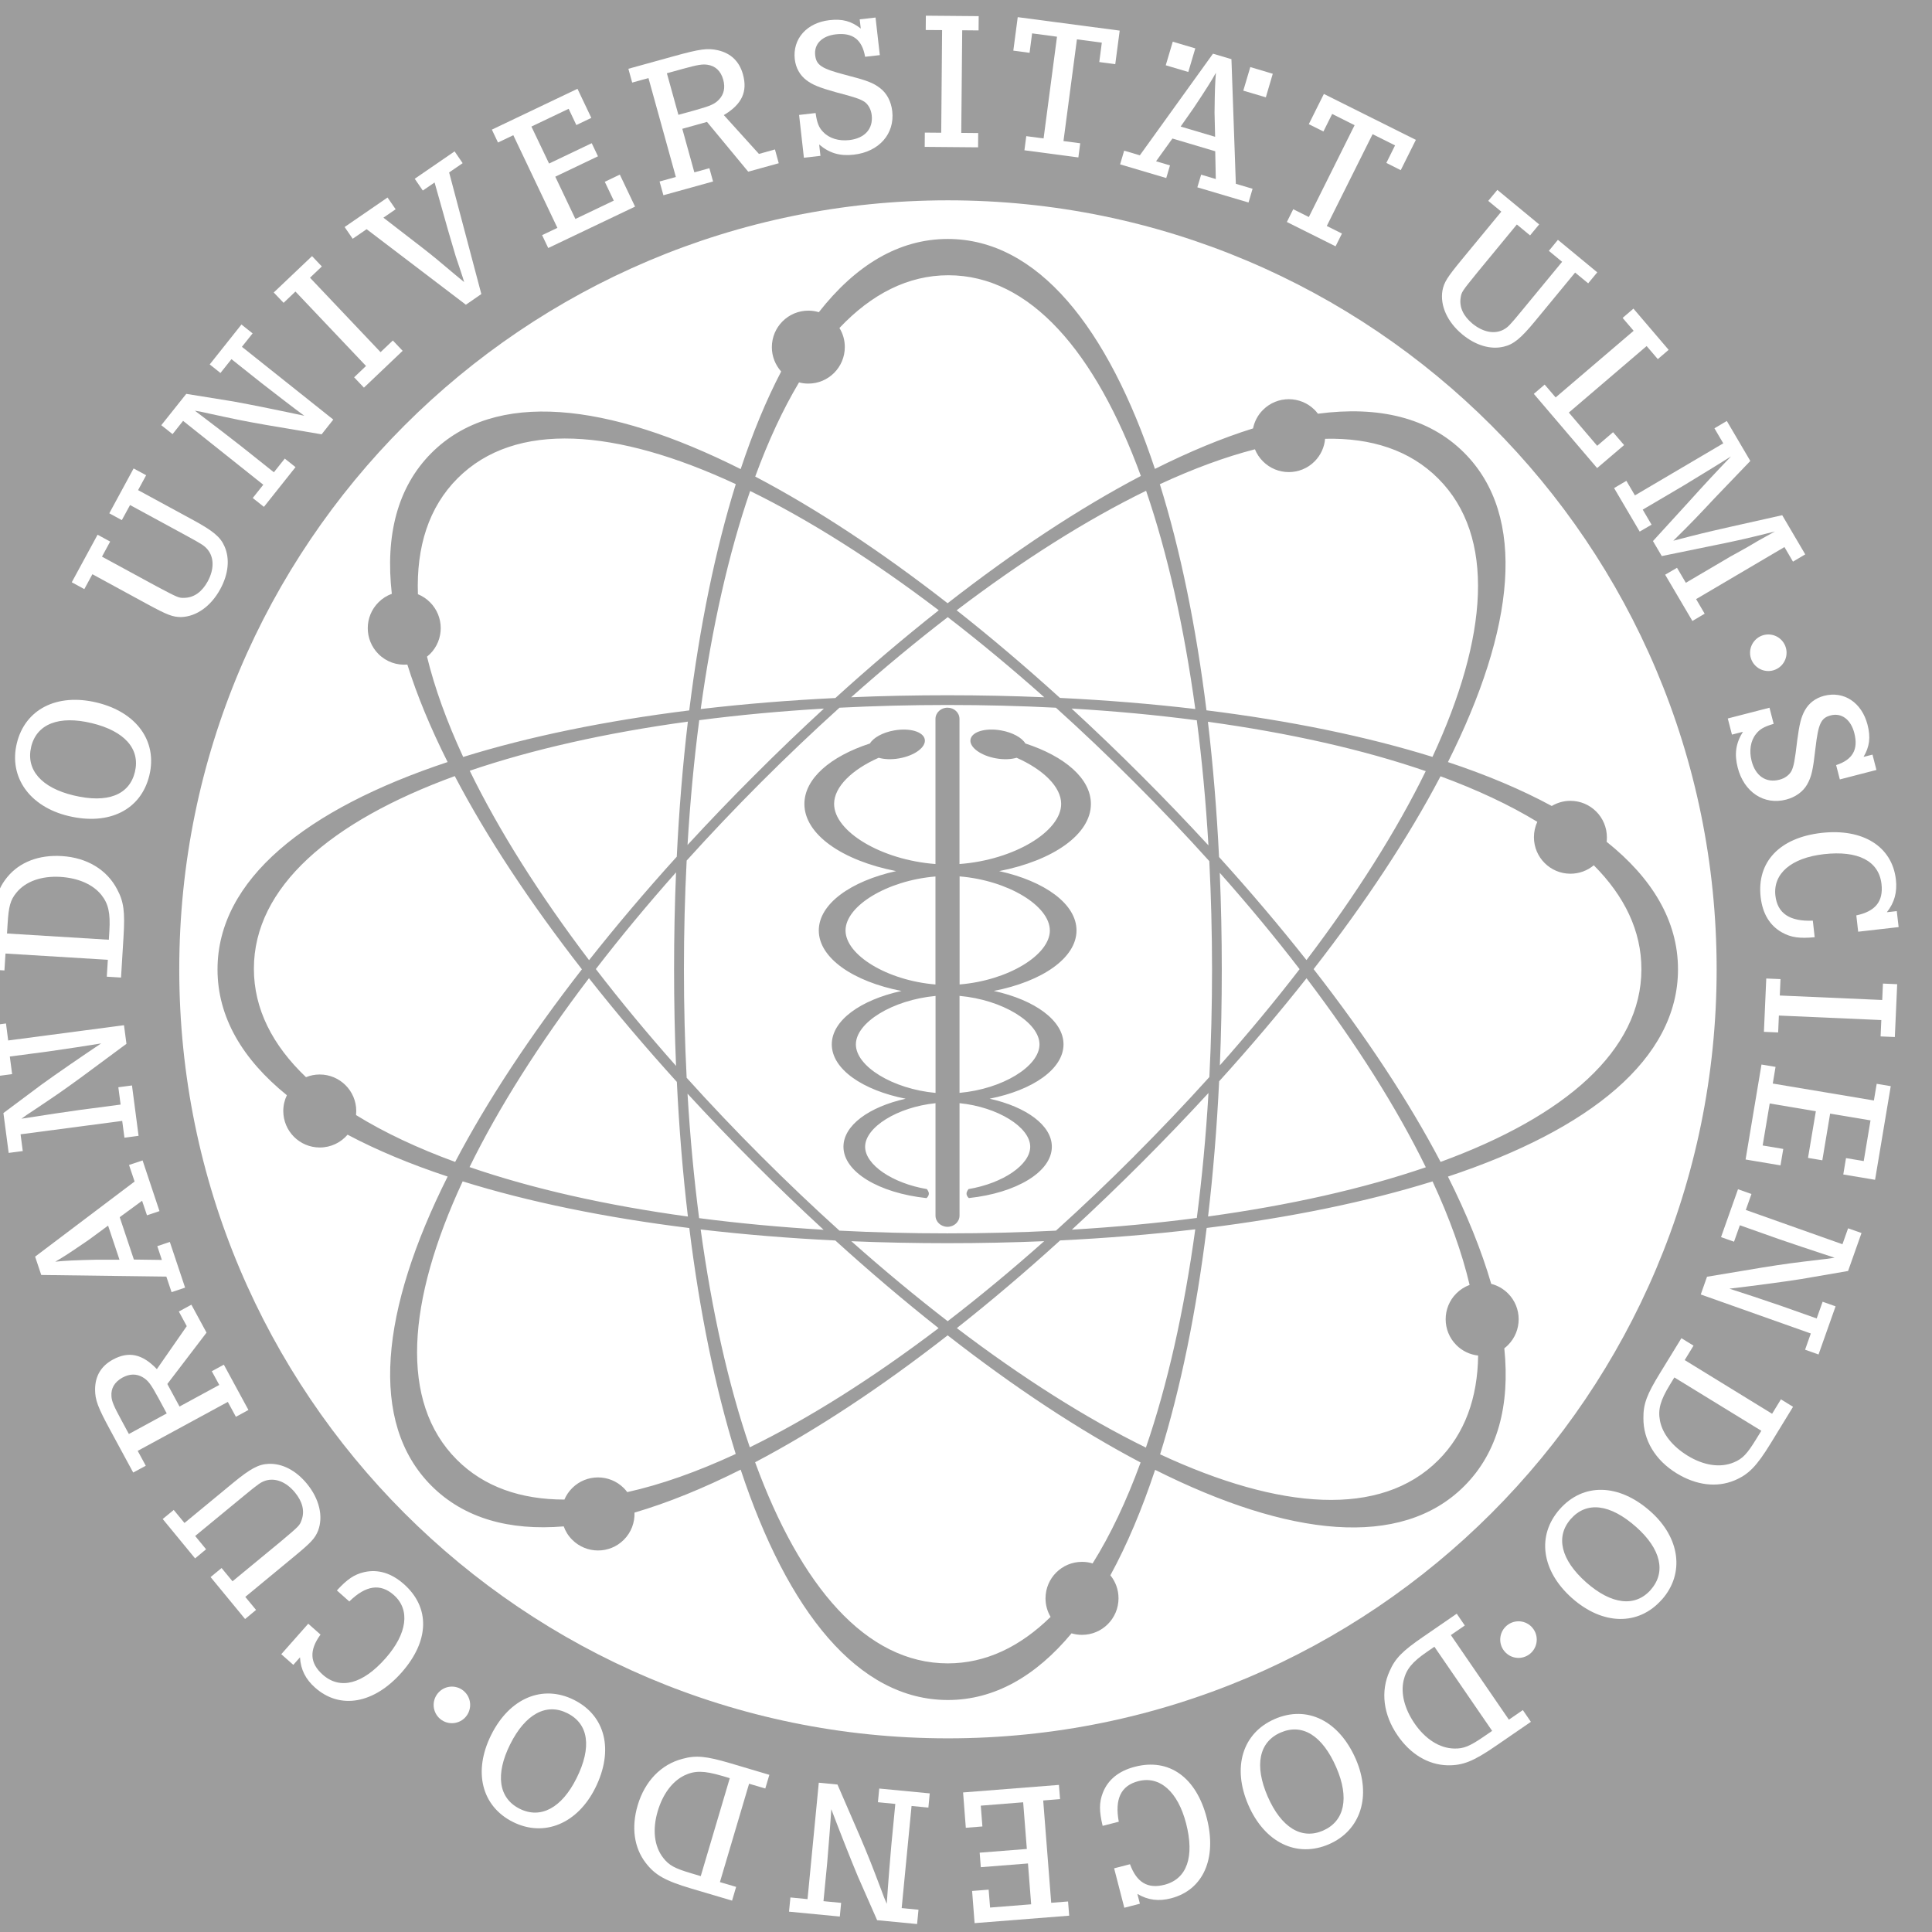 <?xml version="1.0" encoding="UTF-8" standalone="no"?>
<svg
   xmlns:dc="http://purl.org/dc/elements/1.1/"
   xmlns:cc="http://creativecommons.org/ns#"
   xmlns:rdf="http://www.w3.org/1999/02/22-rdf-syntax-ns#"
   xmlns:svg="http://www.w3.org/2000/svg"
   xmlns="http://www.w3.org/2000/svg"
   xmlns:sodipodi="http://sodipodi.sourceforge.net/DTD/sodipodi-0.dtd"
   xmlns:inkscape="http://www.inkscape.org/namespaces/inkscape"
   id="svgRoot"
   viewBox="0 0 51 51"
   xml:space="preserve"
   version="1.1"
   inkscape:version="0.47 r22583"
   width="100%"
   height="100%"
   sodipodi:docname="UniUlmLogo.svg"
   inkscape:export-filename="D:\Dokumente\Bewerbungen\Opera\UniUlmLogo.png"
   inkscape:export-xdpi="176.47058"
   inkscape:export-ydpi="176.47058"><sodipodi:namedview
   pagecolor="#9d9d9d"
   bordercolor="#666666"
   borderopacity="1"
   objecttolerance="10"
   gridtolerance="10"
   guidetolerance="10"
   inkscape:pageopacity="0"
   inkscape:pageshadow="2"
   inkscape:window-width="1043"
   inkscape:window-height="880"
   id="namedview164"
   showgrid="false"
   inkscape:zoom="6.3566713"
   inkscape:cx="6.5746579"
   inkscape:cy="24.574321"
   inkscape:window-x="1273"
   inkscape:window-y="52"
   inkscape:window-maximized="0"
   inkscape:current-layer="svgRoot"
   showborder="true"
   borderlayer="true"
   inkscape:showpageshadow="false" />
<defs
   id="defs3"><inkscape:perspective
   sodipodi:type="inkscape:persp3d"
   inkscape:vp_x="0 : 25.5 : 1"
   inkscape:vp_y="0 : 1000 : 0"
   inkscape:vp_z="485 : 25.5 : 1"
   inkscape:persp3d-origin="242.5 : 17 : 1"
   id="perspective168" />








<clipPath
   id="clp2"
   clip-rule="nonzero">
<path
   d="m 10,10 4830.4,0 0,494.28 -4830.4,0 z"
   id="path16" />
</clipPath>


   
   

   
   
   








































</defs>
<style
   type="text/css"
   id="style5">

.ps03 { stroke:#7F7FFF;fill:none; }
.ps02 { stroke:none;fill:#ffffff;fill-rule:evenodd; }
.ps01 { stroke:none;fill:#ffffff;fill-rule:nonzero; }
.ps00 { stroke:none;fill:none; }
.ps10 { stroke-width:0; }
.ps20 { 
letter-spacing:0;word-spacing:0;font-family:Arial;font-size:11.461px; }

</style>
<clipPath
   id="clp1"
   clip-rule="nonzero">
<rect
   x="0"
   y="0"
   width="485"
   height="51"
   id="rect8" />
</clipPath>
<rect
   y="-16.618"
   x="-11.307"
   height="85.29"
   width="81.469"
   id="rect2861"
   style="fill:#9d9d9d;fill-opacity:1;stroke:none" /><path
   style="fill:#ffffff;fill-rule:nonzero;stroke:none"
   id="path20"
   class="ps01"
   d="m 16.801,16.89 c 0.188,0.188 0.188,0.493 -0.001,0.682 -0.188,0.189 -0.493,0.189 -0.682,0 -0.188,-0.188 -0.188,-0.493 0.001,-0.682 0.189,-0.189 0.493,-0.189 0.682,0" /><path
   style="fill:#ffffff;fill-rule:nonzero;stroke:none"
   id="path22"
   class="ps01"
   d="m 47.02,16.89 c 0.188,0.188 0.188,0.493 0,0.682 -0.189,0.189 -0.493,0.189 -0.682,0 -0.188,-0.188 -0.188,-0.493 0.001,-0.682 0.188,-0.189 0.493,-0.189 0.681,0" /><path
   style="fill:#ffffff;fill-rule:evenodd;stroke:none"
   id="path24"
   class="ps02"
   d="m 1.895,15.371 0.331,0.18 0.213,-0.393 1.434,0.781 c 0.552,0.3 0.684,0.348 0.906,0.35 0.403,-0.011 0.79,-0.285 1.037,-0.74 C 6.033,15.15 6.072,14.742 5.923,14.415 5.816,14.174 5.625,14.014 5.104,13.731 l -1.459,-0.793 0.213,-0.393 -0.331,-0.179 -0.642,1.184 0.331,0.18 0.217,-0.398 1.459,0.793 c 0.46,0.25 0.505,0.282 0.592,0.386 0.171,0.213 0.169,0.521 0,0.835 -0.15,0.276 -0.359,0.425 -0.602,0.435 -0.162,0.007 -0.162,0.007 -0.748,-0.303 L 2.692,14.694 2.908,14.296 2.576,14.115 1.893,15.373" /><path
   style="fill:#ffffff;fill-rule:evenodd;stroke:none"
   id="path26"
   class="ps02"
   d="m 4.26,11.226 0.295,0.234 0.278,-0.35 2.117,1.686 -0.278,0.35 0.295,0.234 0.834,-1.049 -0.284,-0.225 -0.287,0.361 -0.863,-0.687 c -0.125,-0.1 -0.833,-0.646 -1.223,-0.939 0.127,0.02 0.248,0.046 0.376,0.076 0.692,0.15 0.891,0.193 1.508,0.301 L 8.49,11.465 8.798,11.076 6.386,9.155 6.668,8.801 6.374,8.566 5.536,9.62 5.819,9.846 6.11,9.481 6.896,10.106 c 0.424,0.329 0.805,0.624 1.136,0.869 C 7.462,10.852 6.633,10.683 6.157,10.597 L 4.917,10.397 4.256,11.226" /><path
   style="fill:#ffffff;fill-rule:evenodd;stroke:none"
   id="path28"
   class="ps02"
   d="M 7.226,7.721 7.486,7.994 7.799,7.696 9.662,9.661 9.348,9.96 9.607,10.233 10.629,9.261 10.37,8.988 10.046,9.296 8.183,7.331 8.496,7.034 8.237,6.761 7.225,7.722" /><path
   style="fill:#ffffff;fill-rule:evenodd;stroke:none"
   id="path30"
   class="ps02"
   d="M 9.097,5.992 9.31,6.303 9.678,6.05 12.298,8.044 12.706,7.762 11.856,4.552 12.213,4.307 12,3.996 10.948,4.719 11.161,5.03 11.472,4.817 11.826,6.073 c 0.027,0.1 0.155,0.521 0.203,0.69 C 12.132,7.073 12.211,7.299 12.253,7.447 12.179,7.388 12.096,7.318 12.019,7.254 11.572,6.875 11.437,6.765 11.148,6.539 L 10.121,5.746 10.444,5.524 10.23,5.214 9.098,5.992" /><path
   style="fill:#ffffff;fill-rule:evenodd;stroke:none"
   id="path32"
   class="ps02"
   d="m 15.61,3.113 -0.366,-0.769 -2.26,1.078 0.162,0.34 0.404,-0.193 1.164,2.446 -0.404,0.192 0.162,0.34 2.292,-1.093 -0.402,-0.845 -0.397,0.19 0.237,0.497 L 15.189,5.78 14.658,4.664 15.785,4.126 15.62,3.78 14.494,4.317 14.028,3.341 15.011,2.872 15.214,3.301 15.611,3.111" /><path
   style="fill:#ffffff;fill-rule:evenodd;stroke:none"
   id="path34"
   class="ps02"
   d="M 17.908,3.031 17.604,1.934 18.02,1.819 c 0.39,-0.108 0.528,-0.131 0.658,-0.109 0.204,0.03 0.35,0.163 0.413,0.392 0.058,0.209 0.02,0.386 -0.108,0.523 -0.113,0.118 -0.214,0.167 -0.624,0.282 l -0.45,0.124 z m -1.32,-1.214 0.1,0.363 0.43,-0.119 0.723,2.611 -0.43,0.119 0.101,0.363 1.311,-0.363 -0.097,-0.351 -0.397,0.11 L 18.011,3.4 18.663,3.218 19.751,4.532 20.557,4.309 20.457,3.945 20.034,4.063 19.107,3.038 C 19.585,2.754 19.739,2.42 19.612,1.963 19.517,1.619 19.292,1.406 18.952,1.327 18.681,1.265 18.479,1.292 17.793,1.482 L 16.59,1.815" /><path
   style="fill:#ffffff;fill-rule:evenodd;stroke:none"
   id="path36"
   class="ps02"
   d="m 22.694,0.511 0.028,0.243 C 22.474,0.557 22.235,0.493 21.896,0.532 21.299,0.6 20.92,1.022 20.98,1.563 c 0.027,0.229 0.133,0.421 0.309,0.555 0.162,0.122 0.338,0.193 0.767,0.314 0.521,0.137 0.645,0.179 0.767,0.257 0.1,0.072 0.17,0.198 0.188,0.351 0.041,0.361 -0.183,0.611 -0.592,0.658 C 22.14,3.729 21.887,3.652 21.727,3.481 21.615,3.368 21.566,3.239 21.53,2.984 l -0.436,0.05 0.127,1.13 0.437,-0.05 -0.034,-0.299 c 0.271,0.229 0.547,0.31 0.914,0.268 C 23.205,4.008 23.622,3.532 23.553,2.935 23.524,2.678 23.409,2.46 23.231,2.325 23.047,2.185 22.893,2.125 22.308,1.974 21.692,1.813 21.549,1.723 21.519,1.459 c -0.034,-0.298 0.18,-0.512 0.548,-0.553 0.442,-0.05 0.69,0.139 0.77,0.593 l 0.388,-0.044 -0.113,-0.992 -0.415,0.047" /><path
   style="fill:#ffffff;fill-rule:evenodd;stroke:none"
   id="path38"
   class="ps02"
   d="m 24.44,0.415 -0.003,0.377 0.432,0.003 -0.023,2.709 -0.433,-0.004 -0.003,0.377 1.409,0.012 0.003,-0.377 -0.447,-0.004 0.025,-2.709 0.432,0.004 0.003,-0.377 -1.395,-0.012" /><path
   style="fill:#ffffff;fill-rule:evenodd;stroke:none"
   id="path40"
   class="ps02"
   d="m 26.866,0.45 -0.117,0.887 0.429,0.057 0.067,-0.513 0.657,0.088 -0.354,2.685 -0.457,-0.06 -0.049,0.373 1.424,0.189 0.049,-0.374 -0.442,-0.058 0.355,-2.685 0.657,0.087 -0.067,0.512 0.422,0.056 0.117,-0.886 -2.69,-0.355" /><path
   style="fill:#ffffff;fill-rule:evenodd;stroke:none"
   id="path42"
   class="ps02"
   d="m 33.005,1.77 -0.185,0.623 0.595,0.176 0.183,-0.622 -0.595,-0.177 z M 30.958,1.101 30.773,1.723 31.368,1.9 31.553,1.277 30.958,1.101 z m 1.118,2.51 -0.91,-0.27 0.342,-0.488 c 0.313,-0.468 0.491,-0.75 0.589,-0.932 -0.021,0.27 -0.029,0.414 -0.036,1.053 l 0.015,0.638 z m -0.056,-2.194 -1.931,2.683 -0.414,-0.123 -0.107,0.362 1.218,0.361 0.099,-0.334 -0.368,-0.109 0.432,-0.6 1.13,0.336 0.015,0.733 -0.387,-0.115 -0.1,0.334 1.351,0.401 L 33.065,4.983 32.623,4.852 32.507,1.562 32.019,1.417" /><path
   style="fill:#ffffff;fill-rule:evenodd;stroke:none"
   id="path44"
   class="ps02"
   d="m 34.948,2.478 -0.399,0.8 0.386,0.193 0.231,-0.463 0.592,0.297 -1.208,2.424 -0.412,-0.206 -0.168,0.337 1.286,0.642 0.168,-0.337 -0.4,-0.2 1.209,-2.423 0.593,0.296 -0.23,0.463 0.38,0.191 0.399,-0.8 -2.428,-1.212" /><path
   style="fill:#ffffff;fill-rule:evenodd;stroke:none"
   id="path46"
   class="ps02"
   d="m 39.526,5.013 -0.24,0.29 0.345,0.284 -1.039,1.26 c -0.399,0.485 -0.472,0.606 -0.515,0.823 -0.066,0.398 0.129,0.831 0.527,1.16 0.35,0.288 0.743,0.405 1.091,0.321 0.257,-0.059 0.451,-0.217 0.828,-0.675 L 41.579,7.195 41.924,7.479 42.164,7.189 41.125,6.331 40.886,6.622 41.236,6.911 40.179,8.193 C 39.847,8.597 39.806,8.637 39.688,8.702 39.447,8.829 39.145,8.768 38.869,8.543 38.628,8.343 38.521,8.11 38.556,7.868 38.581,7.707 38.581,7.707 38.998,7.192 L 40.041,5.926 40.39,6.214 40.63,5.924 39.527,5.013" /><path
   style="fill:#ffffff;fill-rule:evenodd;stroke:none"
   id="path48"
   class="ps02"
   d="m 41.414,10.89 2.053,-1.755 0.295,0.345 0.286,-0.245 -0.929,-1.088 -0.286,0.245 0.291,0.34 -2.059,1.759 -0.29,-0.339 -0.286,0.245 1.671,1.959 0.712,-0.607 -0.291,-0.34 -0.419,0.359 -0.747,-0.875" /><path
   style="fill:#ffffff;fill-rule:evenodd;stroke:none"
   id="path50"
   class="ps02"
   d="m 45.581,11.114 -0.324,0.192 0.233,0.397 -2.332,1.374 -0.226,-0.384 -0.324,0.191 0.676,1.149 0.313,-0.183 -0.233,-0.397 1.082,-0.637 c 0.786,-0.48 0.858,-0.523 1.249,-0.768 -0.342,0.355 -0.715,0.753 -1.116,1.2 l -0.945,1.035 0.233,0.396 1.395,-0.286 c 0.565,-0.114 0.851,-0.177 1.591,-0.363 l -0.445,0.247 -0.27,0.159 -0.28,0.157 c -0.136,0.071 -0.238,0.132 -0.273,0.154 l -1.083,0.637 -0.233,-0.396 -0.313,0.183 0.719,1.221 0.324,-0.192 -0.226,-0.385 2.332,-1.374 0.225,0.385 0.324,-0.192 -0.608,-1.034 -1.352,0.303 c -0.715,0.162 -0.856,0.197 -1.523,0.371 0.492,-0.485 0.681,-0.686 1.084,-1.117 l 0.949,-0.989 -0.619,-1.053" /><path
   style="fill:#ffffff;fill-rule:evenodd;stroke:none"
   id="path52"
   class="ps02"
   d="m 49.43,19.92 -0.237,0.06 c 0.16,-0.272 0.191,-0.518 0.105,-0.849 -0.15,-0.582 -0.621,-0.9 -1.148,-0.763 -0.222,0.058 -0.398,0.19 -0.506,0.383 -0.099,0.177 -0.145,0.362 -0.203,0.803 -0.063,0.535 -0.089,0.664 -0.149,0.795 -0.058,0.108 -0.172,0.196 -0.321,0.234 -0.351,0.091 -0.63,-0.097 -0.733,-0.495 -0.069,-0.271 -0.03,-0.533 0.118,-0.715 0.097,-0.126 0.217,-0.193 0.464,-0.265 l -0.11,-0.426 -1.101,0.284 0.11,0.426 0.29,-0.074 c -0.189,0.301 -0.23,0.586 -0.138,0.945 0.167,0.649 0.696,0.996 1.276,0.845 0.251,-0.065 0.451,-0.211 0.559,-0.404 0.113,-0.203 0.151,-0.364 0.219,-0.965 0.074,-0.633 0.143,-0.788 0.4,-0.854 0.29,-0.074 0.531,0.108 0.624,0.466 0.111,0.433 -0.042,0.703 -0.48,0.846 l 0.098,0.378 0.966,-0.25 -0.104,-0.405" /><path
   style="fill:#ffffff;fill-rule:evenodd;stroke:none"
   id="path54"
   class="ps02"
   d="m 50.071,24.051 -0.263,0.03 c 0.202,-0.255 0.276,-0.531 0.239,-0.863 -0.1,-0.874 -0.871,-1.355 -1.965,-1.231 -1.102,0.125 -1.711,0.764 -1.605,1.694 0.05,0.437 0.24,0.752 0.563,0.933 0.241,0.135 0.468,0.164 0.863,0.126 l -0.049,-0.437 c -0.608,0.026 -0.934,-0.19 -0.988,-0.66 -0.066,-0.582 0.42,-0.997 1.279,-1.095 0.901,-0.102 1.453,0.178 1.522,0.79 0.052,0.458 -0.164,0.721 -0.665,0.826 l 0.049,0.431 1.068,-0.122 -0.049,-0.423" /><path
   style="fill:#ffffff;fill-rule:evenodd;stroke:none"
   id="path56"
   class="ps02"
   d="m 50.081,25.98 -0.376,-0.016 -0.019,0.433 -2.704,-0.118 0.019,-0.433 -0.376,-0.016 -0.062,1.408 0.376,0.016 0.019,-0.446 2.704,0.119 -0.019,0.432 0.376,0.016 0.062,-1.395" /><path
   style="fill:#ffffff;fill-rule:evenodd;stroke:none"
   id="path58"
   class="ps02"
   d="m 48.657,31.003 0.84,0.141 0.414,-2.472 -0.371,-0.062 -0.074,0.44 -2.669,-0.447 0.073,-0.44 -0.371,-0.062 -0.42,2.507 0.922,0.155 0.073,-0.434 -0.544,-0.091 0.186,-1.109 1.218,0.205 -0.207,1.232 0.378,0.063 0.206,-1.232 1.066,0.178 -0.179,1.074 -0.468,-0.078 -0.072,0.433" /><path
   style="fill:#ffffff;fill-rule:evenodd;stroke:none"
   id="path60"
   class="ps02"
   d="m 49.14,32.549 -0.355,-0.125 -0.149,0.421 -2.551,-0.905 0.149,-0.421 -0.355,-0.126 -0.448,1.264 0.343,0.121 0.154,-0.434 1.039,0.368 c 0.151,0.054 0.998,0.338 1.462,0.489 -0.126,0.021 -0.25,0.037 -0.38,0.05 -0.703,0.084 -0.904,0.109 -1.524,0.208 l -1.464,0.244 -0.165,0.468 2.905,1.03 -0.151,0.428 0.355,0.126 0.45,-1.271 -0.342,-0.121 -0.157,0.441 -0.947,-0.335 c -0.509,-0.173 -0.964,-0.327 -1.357,-0.451 0.579,-0.068 1.418,-0.178 1.895,-0.254 l 1.238,-0.213 0.354,-1.001" /><path
   style="fill:#ffffff;fill-rule:evenodd;stroke:none"
   id="path62"
   class="ps02"
   d="m 44.199,36.361 2.296,1.408 -0.136,0.22 c -0.237,0.387 -0.357,0.518 -0.588,0.613 -0.355,0.151 -0.796,0.086 -1.224,-0.177 -0.404,-0.249 -0.661,-0.578 -0.728,-0.922 -0.056,-0.296 0.009,-0.535 0.26,-0.946 l 0.12,-0.197 z m 3.133,0.775 -0.32,-0.197 -0.233,0.381 -2.307,-1.417 0.233,-0.381 -0.32,-0.197 -0.566,0.923 c -0.344,0.559 -0.44,0.811 -0.437,1.181 -0.006,0.585 0.313,1.118 0.879,1.464 0.512,0.313 1.05,0.382 1.521,0.188 0.373,-0.156 0.586,-0.369 0.965,-0.989 l 0.587,-0.959" /><path
   style="fill:#ffffff;fill-rule:evenodd;stroke:none"
   id="path64"
   class="ps02"
   d="m 43.577,41.966 c -0.411,0.466 -1.038,0.394 -1.707,-0.197 -0.669,-0.593 -0.815,-1.207 -0.404,-1.673 0.416,-0.471 1.034,-0.399 1.723,0.211 0.653,0.578 0.799,1.192 0.387,1.658 z m 0.293,0.259 c 0.606,-0.685 0.484,-1.632 -0.305,-2.33 -0.831,-0.736 -1.771,-0.757 -2.391,-0.057 -0.616,0.696 -0.484,1.633 0.325,2.35 0.809,0.716 1.754,0.734 2.369,0.037" /><path
   style="fill:#ffffff;fill-rule:evenodd;stroke:none"
   id="path66"
   class="ps02"
   d="m 37.864,43.469 1.525,2.222 -0.213,0.146 c -0.374,0.257 -0.537,0.327 -0.787,0.32 -0.385,-0.006 -0.763,-0.247 -1.047,-0.66 -0.268,-0.391 -0.369,-0.797 -0.29,-1.138 0.069,-0.294 0.225,-0.487 0.622,-0.758 l 0.19,-0.131 z m 2.548,1.984 -0.213,-0.311 -0.368,0.253 -1.532,-2.233 0.368,-0.253 -0.213,-0.311 -0.891,0.613 c -0.54,0.371 -0.732,0.562 -0.88,0.901 -0.244,0.533 -0.168,1.149 0.207,1.695 0.339,0.496 0.804,0.777 1.313,0.792 0.405,0.009 0.686,-0.099 1.283,-0.511 l 0.926,-0.636" /><path
   style="fill:#ffffff;fill-rule:evenodd;stroke:none"
   id="path68"
   class="ps02"
   d="m 34.927,48.323 c -0.57,0.248 -1.107,-0.081 -1.464,-0.901 -0.356,-0.82 -0.228,-1.438 0.34,-1.686 0.576,-0.251 1.105,0.075 1.472,0.92 0.348,0.801 0.22,1.419 -0.349,1.667 z m 0.156,0.359 c 0.838,-0.364 1.127,-1.274 0.709,-2.241 -0.442,-1.018 -1.286,-1.436 -2.143,-1.063 -0.851,0.37 -1.127,1.274 -0.697,2.267 0.431,0.994 1.28,1.407 2.132,1.037" /><path
   style="fill:#ffffff;fill-rule:evenodd;stroke:none"
   id="path70"
   class="ps02"
   d="m 30.09,50.252 -0.066,-0.257 c 0.28,0.165 0.564,0.2 0.887,0.116 0.851,-0.22 1.22,-1.051 0.945,-2.119 -0.277,-1.075 -0.994,-1.589 -1.898,-1.354 -0.426,0.11 -0.712,0.342 -0.846,0.687 -0.1,0.257 -0.098,0.487 -0.005,0.873 l 0.426,-0.109 c -0.111,-0.6 0.056,-0.953 0.516,-1.071 0.567,-0.147 1.044,0.278 1.261,1.116 0.226,0.879 0.025,1.465 -0.57,1.619 -0.445,0.115 -0.736,-0.063 -0.911,-0.542 l -0.419,0.108 0.269,1.041 0.412,-0.107" /><path
   style="fill:#ffffff;fill-rule:evenodd;stroke:none"
   id="path72"
   class="ps02"
   d="m 25.661,49.916 0.066,0.85 2.497,-0.197 -0.03,-0.375 -0.445,0.035 -0.211,-2.701 0.445,-0.036 -0.03,-0.375 -2.53,0.199 0.072,0.933 0.438,-0.035 -0.043,-0.549 1.119,-0.089 0.097,1.232 -1.245,0.098 0.03,0.383 1.245,-0.098 0.084,1.078 -1.084,0.086 -0.038,-0.473 -0.437,0.035" /><path
   style="fill:#ffffff;fill-rule:evenodd;stroke:none"
   id="path74"
   class="ps02"
   d="m 24.209,50.787 0.037,-0.375 -0.444,-0.043 0.261,-2.696 0.444,0.043 0.036,-0.375 -1.333,-0.128 -0.035,0.361 0.459,0.045 -0.106,1.098 c -0.015,0.16 -0.088,1.05 -0.12,1.539 -0.052,-0.117 -0.097,-0.233 -0.141,-0.357 -0.251,-0.662 -0.324,-0.852 -0.57,-1.431 l -0.59,-1.361 -0.493,-0.048 -0.297,3.073 -0.452,-0.044 -0.037,0.375 1.341,0.129 0.035,-0.361 -0.466,-0.045 0.097,-1.001 c 0.044,-0.535 0.084,-1.016 0.109,-1.427 0.207,0.546 0.516,1.334 0.704,1.78 l 0.506,1.15 1.055,0.102" /><path
   style="fill:#ffffff;fill-rule:evenodd;stroke:none"
   id="path76"
   class="ps02"
   d="m 19.264,46.941 -0.766,2.584 -0.248,-0.074 c -0.435,-0.128 -0.592,-0.211 -0.744,-0.41 -0.238,-0.304 -0.287,-0.748 -0.144,-1.23 0.135,-0.455 0.386,-0.788 0.701,-0.943 0.271,-0.131 0.519,-0.129 0.98,0.006 l 0.22,0.065 z m 0.061,3.23 0.107,-0.362 -0.428,-0.126 0.77,-2.597 0.428,0.126 0.107,-0.361 -1.037,-0.308 C 18.644,46.359 18.375,46.329 18.019,46.428 c -0.567,0.145 -0.998,0.592 -1.186,1.228 -0.17,0.576 -0.098,1.115 0.212,1.519 0.247,0.321 0.508,0.471 1.203,0.678 l 1.077,0.319" /><path
   style="fill:#ffffff;fill-rule:evenodd;stroke:none"
   id="path78"
   class="ps02"
   d="m 13.718,47.747 c -0.556,-0.278 -0.649,-0.902 -0.251,-1.701 0.399,-0.8 0.954,-1.101 1.509,-0.822 0.562,0.28 0.653,0.896 0.242,1.719 -0.389,0.781 -0.945,1.081 -1.5,0.804 z m -0.174,0.35 c 0.818,0.408 1.7,0.045 2.17,-0.899 0.495,-0.994 0.273,-1.908 -0.564,-2.326 -0.83,-0.414 -1.7,-0.045 -2.183,0.924 -0.483,0.968 -0.255,1.885 0.576,2.301" /><path
   style="fill:#ffffff;fill-rule:evenodd;stroke:none"
   id="path80"
   class="ps02"
   d="m 7.743,43.948 0.176,-0.199 c 0.019,0.326 0.149,0.58 0.4,0.802 0.657,0.583 1.552,0.425 2.282,-0.401 0.735,-0.832 0.76,-1.713 0.061,-2.333 -0.329,-0.291 -0.681,-0.398 -1.043,-0.318 -0.268,0.061 -0.457,0.191 -0.726,0.485 l 0.328,0.291 c 0.434,-0.427 0.821,-0.484 1.175,-0.17 0.439,0.388 0.354,1.021 -0.219,1.67 C 9.578,44.455 8.98,44.615 8.52,44.208 8.175,43.902 8.159,43.562 8.461,43.149 L 8.137,42.862 7.425,43.667 7.744,43.949" /><path
   style="fill:#ffffff;fill-rule:evenodd;stroke:none"
   id="path82"
   class="ps02"
   d="M 6.469,42.739 6.759,42.498 6.475,42.154 7.734,41.114 C 8.219,40.715 8.314,40.61 8.397,40.405 8.539,40.027 8.429,39.565 8.101,39.166 7.813,38.815 7.449,38.627 7.092,38.642 c -0.264,0.009 -0.484,0.127 -0.941,0.504 l -1.281,1.057 -0.284,-0.344 -0.291,0.239 0.855,1.04 0.29,-0.241 -0.288,-0.351 1.282,-1.056 c 0.404,-0.333 0.452,-0.363 0.579,-0.406 0.26,-0.078 0.546,0.038 0.773,0.313 0.2,0.243 0.26,0.491 0.178,0.721 -0.054,0.154 -0.054,0.154 -0.561,0.581 l -1.265,1.043 -0.289,-0.35 -0.29,0.239 0.909,1.105" /><path
   style="fill:#ffffff;fill-rule:evenodd;stroke:none"
   id="path84"
   class="ps02"
   d="M 4.401,37.311 3.402,37.854 3.196,37.473 C 3.004,37.118 2.949,36.989 2.942,36.858 2.925,36.652 3.023,36.481 3.231,36.366 c 0.19,-0.104 0.371,-0.106 0.533,-0.012 0.141,0.083 0.212,0.171 0.415,0.545 l 0.222,0.412 z m -0.884,1.56 0.331,-0.179 -0.213,-0.393 2.379,-1.292 0.213,0.393 0.331,-0.18 -0.649,-1.196 -0.318,0.173 0.197,0.362 -1.049,0.57 -0.322,-0.595 1.035,-1.356 -0.4,-0.737 -0.331,0.18 0.209,0.386 -0.789,1.135 C 3.756,35.739 3.397,35.663 2.98,35.89 c -0.313,0.17 -0.469,0.437 -0.47,0.788 0,0.278 0.071,0.47 0.412,1.096 l 0.595,1.099" /><path
   style="fill:#ffffff;fill-rule:evenodd;stroke:none"
   id="path86"
   class="ps02"
   d="m 2.853,32.352 0.301,0.901 -0.595,0 c -0.563,0.012 -0.896,0.028 -1.1,0.053 0.233,-0.137 0.355,-0.215 0.881,-0.575 l 0.514,-0.378 z m -1.764,1.304 3.302,0.043 0.138,0.411 0.357,-0.12 -0.403,-1.206 -0.331,0.111 0.121,0.364 -0.739,-0.01 -0.374,-1.119 0.591,-0.433 0.129,0.384 0.33,-0.111 -0.446,-1.338 -0.358,0.12 0.147,0.437 -2.626,1.983 0.162,0.484" /><path
   style="fill:#ffffff;fill-rule:evenodd;stroke:none"
   id="path88"
   class="ps02"
   d="m 0.228,30.434 0.373,-0.049 -0.058,-0.442 2.683,-0.354 0.059,0.443 0.373,-0.049 -0.174,-1.33 -0.36,0.048 0.06,0.457 -1.093,0.144 C 1.932,29.323 1.049,29.453 0.566,29.531 0.668,29.454 0.772,29.385 0.882,29.314 1.471,28.92 1.639,28.806 2.145,28.437 l 1.193,-0.883 -0.065,-0.491 -3.057,0.403 -0.058,-0.449 -0.373,0.049 0.175,1.336 0.36,-0.048 -0.061,-0.464 0.996,-0.131 c 0.531,-0.077 1.008,-0.147 1.415,-0.215 -0.485,0.324 -1.183,0.803 -1.574,1.087 l -1.006,0.751 0.139,1.053" /><path
   style="fill:#ffffff;fill-rule:evenodd;stroke:none"
   id="path90"
   class="ps02"
   d="M 2.872,24.807 0.185,24.642 0.201,24.384 c 0.027,-0.452 0.072,-0.625 0.231,-0.818 0.243,-0.3 0.663,-0.448 1.165,-0.418 0.473,0.03 0.854,0.199 1.076,0.472 0.188,0.235 0.243,0.477 0.214,0.957 l -0.014,0.23 z m -3.131,0.787 0.376,0.023 0.028,-0.446 2.702,0.165 -0.028,0.446 0.376,0.023 0.066,-1.08 c 0.04,-0.655 0.007,-0.923 -0.168,-1.248 -0.269,-0.52 -0.801,-0.84 -1.463,-0.879 -0.599,-0.037 -1.107,0.156 -1.432,0.548 -0.257,0.313 -0.344,0.602 -0.389,1.327 l -0.07,1.121" /><path
   style="fill:#ffffff;fill-rule:evenodd;stroke:none"
   id="path92"
   class="ps02"
   d="M 0.822,19.716 C 0.967,19.112 1.553,18.88 2.421,19.089 c 0.87,0.209 1.285,0.683 1.141,1.286 C 3.415,20.986 2.838,21.212 1.942,20.997 1.094,20.794 0.678,20.32 0.823,19.715 z M 0.443,19.625 C 0.23,20.514 0.781,21.293 1.805,21.54 2.884,21.799 3.724,21.376 3.943,20.466 4.16,19.564 3.604,18.798 2.553,18.545 1.502,18.293 0.66,18.722 0.443,19.625" /><path
   style="fill:#ffffff;fill-rule:nonzero;stroke:none"
   id="path94"
   class="ps01"
   d="m 12.27,44.664 c 0.188,0.188 0.188,0.493 0,0.683 -0.189,0.188 -0.493,0.188 -0.682,0 -0.188,-0.189 -0.188,-0.493 0.001,-0.683 0.188,-0.189 0.493,-0.189 0.681,0" /><path
   style="fill:#ffffff;fill-rule:nonzero;stroke:none"
   id="path96"
   class="ps01"
   d="m 40.425,42.94 c 0.189,0.189 0.188,0.494 0,0.683 -0.189,0.189 -0.493,0.189 -0.681,0 -0.189,-0.188 -0.189,-0.493 0,-0.683 0.189,-0.189 0.493,-0.189 0.682,0" /><path
   style="fill:#ffffff;fill-rule:nonzero;stroke:none"
   id="path98"
   class="ps01"
   d="m 22.053,18.425 c 0.912,-0.829 1.826,-1.603 2.728,-2.315 -1.727,-1.313 -3.411,-2.38 -4.979,-3.149 -0.57,1.655 -1.008,3.604 -1.305,5.756 1.14,-0.134 2.328,-0.231 3.556,-0.291 z m -3.859,0.329 c 0.275,-2.216 0.688,-4.235 1.229,-5.974 -3.164,-1.473 -5.82,-1.677 -7.343,-0.155 -0.762,0.762 -1.092,1.809 -1.048,3.061 0.116,0.047 0.226,0.118 0.32,0.213 0.376,0.377 0.376,0.988 0,1.364 l -0.08,0.071 c 0.202,0.828 0.523,1.716 0.955,2.648 1.737,-0.54 3.754,-0.954 5.966,-1.229 z m 16.112,6.829 c -0.647,-0.842 -1.352,-1.692 -2.107,-2.543 0.035,0.836 0.053,1.686 0.053,2.551 0,0.859 -0.016,1.704 -0.051,2.532 0.754,-0.851 1.459,-1.701 2.106,-2.541 z m -18.945,0.004 c -1.372,-1.763 -2.51,-3.485 -3.356,-5.1 -3.28,1.197 -5.303,2.931 -5.303,5.085 0,1.059 0.489,2.018 1.376,2.863 0.111,-0.046 0.233,-0.071 0.362,-0.071 0.532,0 0.964,0.432 0.964,0.964 l -0.005,0.107 c 0.741,0.459 1.622,0.873 2.616,1.237 0.845,-1.61 1.979,-3.328 3.347,-5.086 z m 19.129,0.235 c -0.711,0.901 -1.483,1.811 -2.308,2.722 -0.06,1.232 -0.158,2.424 -0.292,3.568 2.15,-0.295 4.095,-0.733 5.748,-1.299 -0.769,-1.571 -1.836,-3.259 -3.148,-4.989 z m -2.604,-6.77 c 0.135,1.144 0.233,2.339 0.294,3.571 0.826,0.911 1.596,1.82 2.308,2.721 1.313,-1.73 2.38,-3.418 3.148,-4.988 -1.653,-0.569 -3.599,-1.007 -5.75,-1.303 z m -1.77,-6.488 c -1.198,-3.276 -2.929,-5.298 -5.081,-5.298 -1.065,0 -2.028,0.495 -2.876,1.392 0.091,0.147 0.142,0.319 0.142,0.503 0,0.533 -0.431,0.965 -0.963,0.965 -0.085,0 -0.167,-0.01 -0.245,-0.032 -0.427,0.714 -0.814,1.549 -1.157,2.486 1.608,0.845 3.323,1.976 5.079,3.344 1.764,-1.375 3.486,-2.513 5.101,-3.36 z m -2.137,5.859 c 1.234,0.06 2.429,0.158 3.574,0.293 -0.295,-2.155 -0.732,-4.106 -1.299,-5.761 -1.574,0.768 -3.266,1.838 -5.001,3.155 0.903,0.712 1.815,1.486 2.727,2.313 z m 14.092,4.419 c -0.167,0.139 -0.381,0.222 -0.616,0.222 -0.532,0 -0.963,-0.432 -0.963,-0.964 0,-0.145 0.032,-0.282 0.089,-0.406 -0.729,-0.444 -1.587,-0.846 -2.555,-1.202 -0.845,1.611 -1.981,3.331 -3.35,5.09 1.37,1.758 2.506,3.478 3.352,5.089 3.279,-1.199 5.301,-2.934 5.301,-5.087 0,-1.011 -0.445,-1.929 -1.258,-2.744 z m -29.858,8.344 c -1.471,3.166 -1.676,5.823 -0.154,7.346 0.717,0.717 1.685,1.052 2.84,1.053 0.047,-0.111 0.115,-0.213 0.205,-0.303 0.376,-0.376 0.987,-0.376 1.363,0 0.033,0.034 0.064,0.069 0.091,0.106 0.889,-0.197 1.849,-0.537 2.863,-1.007 -0.539,-1.737 -0.952,-3.752 -1.225,-5.964 -2.218,-0.275 -4.241,-0.689 -5.982,-1.232 z m 27.154,2.705 c 0.161,0.042 0.313,0.125 0.44,0.252 0.376,0.376 0.376,0.988 0,1.364 -0.031,0.031 -0.063,0.059 -0.097,0.085 0.153,1.501 -0.17,2.75 -1.056,3.636 -1.676,1.676 -4.641,1.339 -8.162,-0.428 -0.347,1.045 -0.741,1.978 -1.181,2.784 0.135,0.166 0.215,0.378 0.215,0.607 0,0.533 -0.431,0.965 -0.964,0.965 -0.096,0 -0.189,-0.014 -0.276,-0.04 -0.94,1.129 -2.034,1.76 -3.264,1.76 -2.37,0 -4.231,-2.339 -5.47,-6.081 -0.983,0.494 -1.924,0.876 -2.803,1.134 0.009,0.259 -0.084,0.52 -0.281,0.717 -0.376,0.377 -0.987,0.377 -1.363,0 -0.104,-0.103 -0.178,-0.224 -0.224,-0.353 -1.434,0.119 -2.63,-0.212 -3.489,-1.069 -1.675,-1.675 -1.341,-4.643 0.425,-8.166 -0.984,-0.326 -1.87,-0.695 -2.642,-1.105 -0.176,0.207 -0.44,0.338 -0.734,0.338 -0.532,0 -0.963,-0.432 -0.963,-0.964 0,-0.149 0.034,-0.29 0.095,-0.416 C 6.397,27.96 5.742,26.846 5.742,25.59 c 0,-2.37 2.335,-4.232 6.074,-5.474 -0.451,-0.898 -0.808,-1.76 -1.063,-2.573 -0.273,0.023 -0.554,-0.069 -0.763,-0.279 -0.376,-0.377 -0.376,-0.988 0.001,-1.364 0.102,-0.103 0.223,-0.178 0.352,-0.225 -0.174,-1.537 0.145,-2.815 1.047,-3.718 1.675,-1.675 4.641,-1.341 8.162,0.426 0.317,-0.956 0.674,-1.82 1.069,-2.576 C 20.469,9.636 20.375,9.411 20.375,9.165 c 0,-0.533 0.431,-0.965 0.964,-0.965 0.096,0 0.19,0.014 0.276,0.041 0.971,-1.239 2.111,-1.933 3.403,-1.933 2.368,0 4.229,2.333 5.469,6.07 0.904,-0.453 1.772,-0.814 2.59,-1.069 0.037,-0.179 0.123,-0.351 0.263,-0.489 0.376,-0.377 0.987,-0.376 1.363,0 0.032,0.032 0.06,0.065 0.087,0.101 1.601,-0.211 2.929,0.1 3.86,1.03 1.675,1.676 1.34,4.644 -0.428,8.166 1.026,0.34 1.945,0.728 2.74,1.159 0.145,-0.086 0.313,-0.136 0.493,-0.136 0.532,0 0.963,0.432 0.963,0.964 0,0.04 -0.002,0.079 -0.007,0.117 1.207,0.963 1.884,2.091 1.884,3.367 0,2.369 -2.335,4.23 -6.073,5.471 0.5,0.996 0.885,1.946 1.144,2.836 z M 25.023,5.288 c -11.207,0 -20.291,9.088 -20.291,20.3 0,11.212 9.084,20.3 20.291,20.3 11.207,0 20.292,-9.088 20.292,-20.3 0,-11.212 -9.085,-20.3 -20.292,-20.3 z m 6.83,27.127 c -0.275,2.216 -0.688,4.236 -1.229,5.976 3.165,1.471 5.823,1.676 7.345,0.153 0.699,-0.7 1.036,-1.641 1.05,-2.761 -0.21,-0.023 -0.414,-0.115 -0.575,-0.276 -0.376,-0.377 -0.376,-0.988 0,-1.364 0.103,-0.103 0.222,-0.177 0.35,-0.224 -0.2,-0.852 -0.531,-1.769 -0.978,-2.733 -1.736,0.54 -3.753,0.954 -5.963,1.229 z m -3.869,0.33 c -0.912,0.828 -1.824,1.602 -2.726,2.314 1.731,1.315 3.42,2.385 4.991,3.154 0.569,-1.656 1.008,-3.607 1.303,-5.762 -1.143,0.135 -2.337,0.233 -3.568,0.293 z m -5.932,0.001 c -1.227,-0.06 -2.416,-0.158 -3.556,-0.291 0.295,2.149 0.731,4.097 1.297,5.75 1.57,-0.767 3.255,-1.833 4.984,-3.145 -0.901,-0.712 -1.813,-1.486 -2.725,-2.313 z m -2.119,5.853 c 1.2,3.283 2.934,5.31 5.087,5.31 0.998,0 1.905,-0.435 2.713,-1.227 -0.085,-0.144 -0.134,-0.311 -0.134,-0.489 0,-0.533 0.431,-0.964 0.963,-0.964 0.098,0 0.192,0.014 0.28,0.042 0.471,-0.752 0.895,-1.649 1.267,-2.665 -1.612,-0.847 -3.333,-1.983 -5.093,-3.356 -1.756,1.37 -3.475,2.505 -5.085,3.351 z m 7.78,-14.037 c 0,-0.65 -1.105,-1.323 -2.382,-1.427 l 0,2.852 c 1.28,-0.104 2.383,-0.777 2.383,-1.426 z m -2.137,7.065 c 0,0 -0.06,-0.046 -0.062,-0.116 -0.002,-0.056 0.052,-0.122 0.052,-0.122 0.91,-0.153 1.629,-0.642 1.629,-1.118 0,-0.516 -0.858,-1.049 -1.866,-1.15 l 0,2.968 c 0,0.163 -0.142,0.296 -0.317,0.296 -0.175,0 -0.317,-0.132 -0.317,-0.296 l 0,-2.967 c -1.004,0.102 -1.858,0.634 -1.858,1.149 0,0.475 0.719,0.964 1.63,1.118 0,0 0.054,0.066 0.052,0.122 -0.002,0.071 -0.062,0.116 -0.062,0.116 -1.253,-0.134 -2.192,-0.69 -2.192,-1.356 0,-0.565 0.675,-1.051 1.642,-1.267 -1.142,-0.226 -1.95,-0.784 -1.95,-1.435 0,-0.631 0.756,-1.172 1.84,-1.41 -1.276,-0.249 -2.183,-0.87 -2.183,-1.597 0,-0.699 0.839,-1.301 2.041,-1.567 -1.418,-0.277 -2.421,-0.967 -2.421,-1.773 0,-0.669 0.689,-1.257 1.73,-1.596 0.09,-0.153 0.336,-0.291 0.642,-0.345 0.409,-0.072 0.77,0.035 0.806,0.238 0.036,0.204 -0.267,0.428 -0.676,0.5 -0.204,0.036 -0.396,0.026 -0.541,-0.016 -0.704,0.311 -1.177,0.768 -1.177,1.218 0,0.728 1.245,1.48 2.676,1.587 l 0,-3.83 c 0,-0.164 0.142,-0.297 0.317,-0.297 0.175,0 0.317,0.13 0.317,0.297 l 0,3.83 c 1.438,-0.106 2.684,-0.859 2.684,-1.587 0,-0.449 -0.473,-0.907 -1.176,-1.218 -0.146,0.043 -0.338,0.052 -0.542,0.016 -0.409,-0.072 -0.712,-0.297 -0.675,-0.5 0.036,-0.204 0.397,-0.311 0.806,-0.238 0.306,0.054 0.553,0.193 0.642,0.345 1.041,0.339 1.73,0.927 1.73,1.596 0,0.806 -1.003,1.496 -2.421,1.773 1.203,0.266 2.041,0.867 2.041,1.566 0,0.727 -0.904,1.348 -2.183,1.597 1.084,0.238 1.84,0.781 1.84,1.41 0,0.651 -0.808,1.209 -1.95,1.435 0.967,0.216 1.642,0.702 1.642,1.267 0,0.666 -0.939,1.223 -2.192,1.356 z m 4.365,-1.109 c 0.692,-0.693 1.354,-1.389 1.983,-2.086 0.047,-0.928 0.071,-1.88 0.071,-2.848 -0.001,-0.971 -0.025,-1.923 -0.072,-2.852 -0.626,-0.695 -1.286,-1.389 -1.975,-2.078 -0.688,-0.688 -1.38,-1.347 -2.074,-1.972 -0.932,-0.048 -1.889,-0.072 -2.863,-0.072 -0.971,0 -1.923,0.025 -2.851,0.072 -0.693,0.626 -1.387,1.285 -2.077,1.975 -0.683,0.684 -1.336,1.372 -1.957,2.06 -0.048,0.935 -0.072,1.892 -0.072,2.869 0,0.975 0.024,1.931 0.072,2.865 0.623,0.691 1.278,1.381 1.963,2.066 0.688,0.688 1.378,1.345 2.07,1.969 0.929,0.048 1.881,0.072 2.851,0.072 0.975,0 1.932,-0.024 2.865,-0.072 0.69,-0.623 1.38,-1.279 2.065,-1.965 z m -2.501,-2.948 c 0,-0.58 -0.976,-1.179 -2.111,-1.281 l 0,2.56 c 1.139,-0.102 2.111,-0.701 2.111,-1.28 z m -5.12,-3.008 c 0,0.649 1.101,1.321 2.374,1.426 l 0,-2.851 c -1.276,0.106 -2.374,0.777 -2.374,1.425 z m 15.493,-4.58 c 1.471,-3.168 1.676,-5.826 0.153,-7.349 -0.746,-0.748 -1.767,-1.079 -2.987,-1.05 -0.018,0.217 -0.111,0.43 -0.277,0.597 -0.376,0.377 -0.987,0.376 -1.363,-0.001 -0.095,-0.095 -0.165,-0.203 -0.212,-0.319 -0.788,0.203 -1.63,0.514 -2.51,0.922 0.542,1.738 0.956,3.756 1.231,5.969 2.211,0.275 4.229,0.689 5.965,1.229 z M 25.017,34.876 c 0.843,-0.649 1.694,-1.354 2.547,-2.112 -0.834,0.035 -1.682,0.053 -2.546,0.053 -0.862,0 -1.712,-0.017 -2.545,-0.052 0.851,0.756 1.702,1.462 2.543,2.111 z m -2.424,-7.306 c 0,0.579 0.972,1.176 2.103,1.28 l 0,-2.56 c -1.135,0.106 -2.103,0.702 -2.103,1.28 z m 9.308,1.282 c -0.567,0.617 -1.158,1.232 -1.771,1.846 -0.61,0.609 -1.222,1.198 -1.835,1.762 1.14,-0.067 2.242,-0.171 3.298,-0.309 0.137,-1.056 0.241,-2.159 0.308,-3.3 z m -10.161,3.61 c -0.611,-0.563 -1.221,-1.149 -1.83,-1.757 -0.61,-0.609 -1.197,-1.222 -1.761,-1.835 0.067,1.135 0.17,2.234 0.306,3.286 1.052,0.137 2.15,0.239 3.285,0.307 z M 27.566,18.406 c -0.852,-0.758 -1.704,-1.465 -2.547,-2.115 -0.844,0.649 -1.696,1.356 -2.551,2.115 0.834,-0.036 1.685,-0.053 2.549,-0.053 0.864,0 1.715,0.018 2.548,0.053 z m -12.016,6.94 c 0.714,-0.904 1.487,-1.817 2.315,-2.731 0.06,-1.231 0.158,-2.423 0.293,-3.566 -2.153,0.295 -4.101,0.732 -5.758,1.297 0.768,1.575 1.835,3.265 3.149,4.999 z m 0.179,0.235 c 0.65,0.846 1.358,1.7 2.117,2.556 -0.035,-0.834 -0.052,-1.683 -0.052,-2.546 0,-0.869 0.017,-1.723 0.052,-2.563 -0.759,0.855 -1.467,1.709 -2.117,2.553 z m 16.171,-3.263 c -0.067,-1.141 -0.17,-2.247 -0.307,-3.304 -1.058,-0.139 -2.163,-0.243 -3.306,-0.31 0.617,0.568 1.234,1.159 1.847,1.773 0.612,0.611 1.201,1.226 1.767,1.84 z M 18.159,32.115 c -0.135,-1.139 -0.232,-2.329 -0.292,-3.556 -0.83,-0.916 -1.607,-1.831 -2.32,-2.737 -1.314,1.729 -2.382,3.416 -3.152,4.986 1.657,0.571 3.608,1.011 5.764,1.306 z m 3.588,-13.41 c -1.136,0.067 -2.236,0.169 -3.289,0.306 -0.138,1.055 -0.241,2.155 -0.309,3.294 0.563,-0.611 1.15,-1.224 1.759,-1.832 0.61,-0.611 1.224,-1.2 1.839,-1.766" />
</svg>